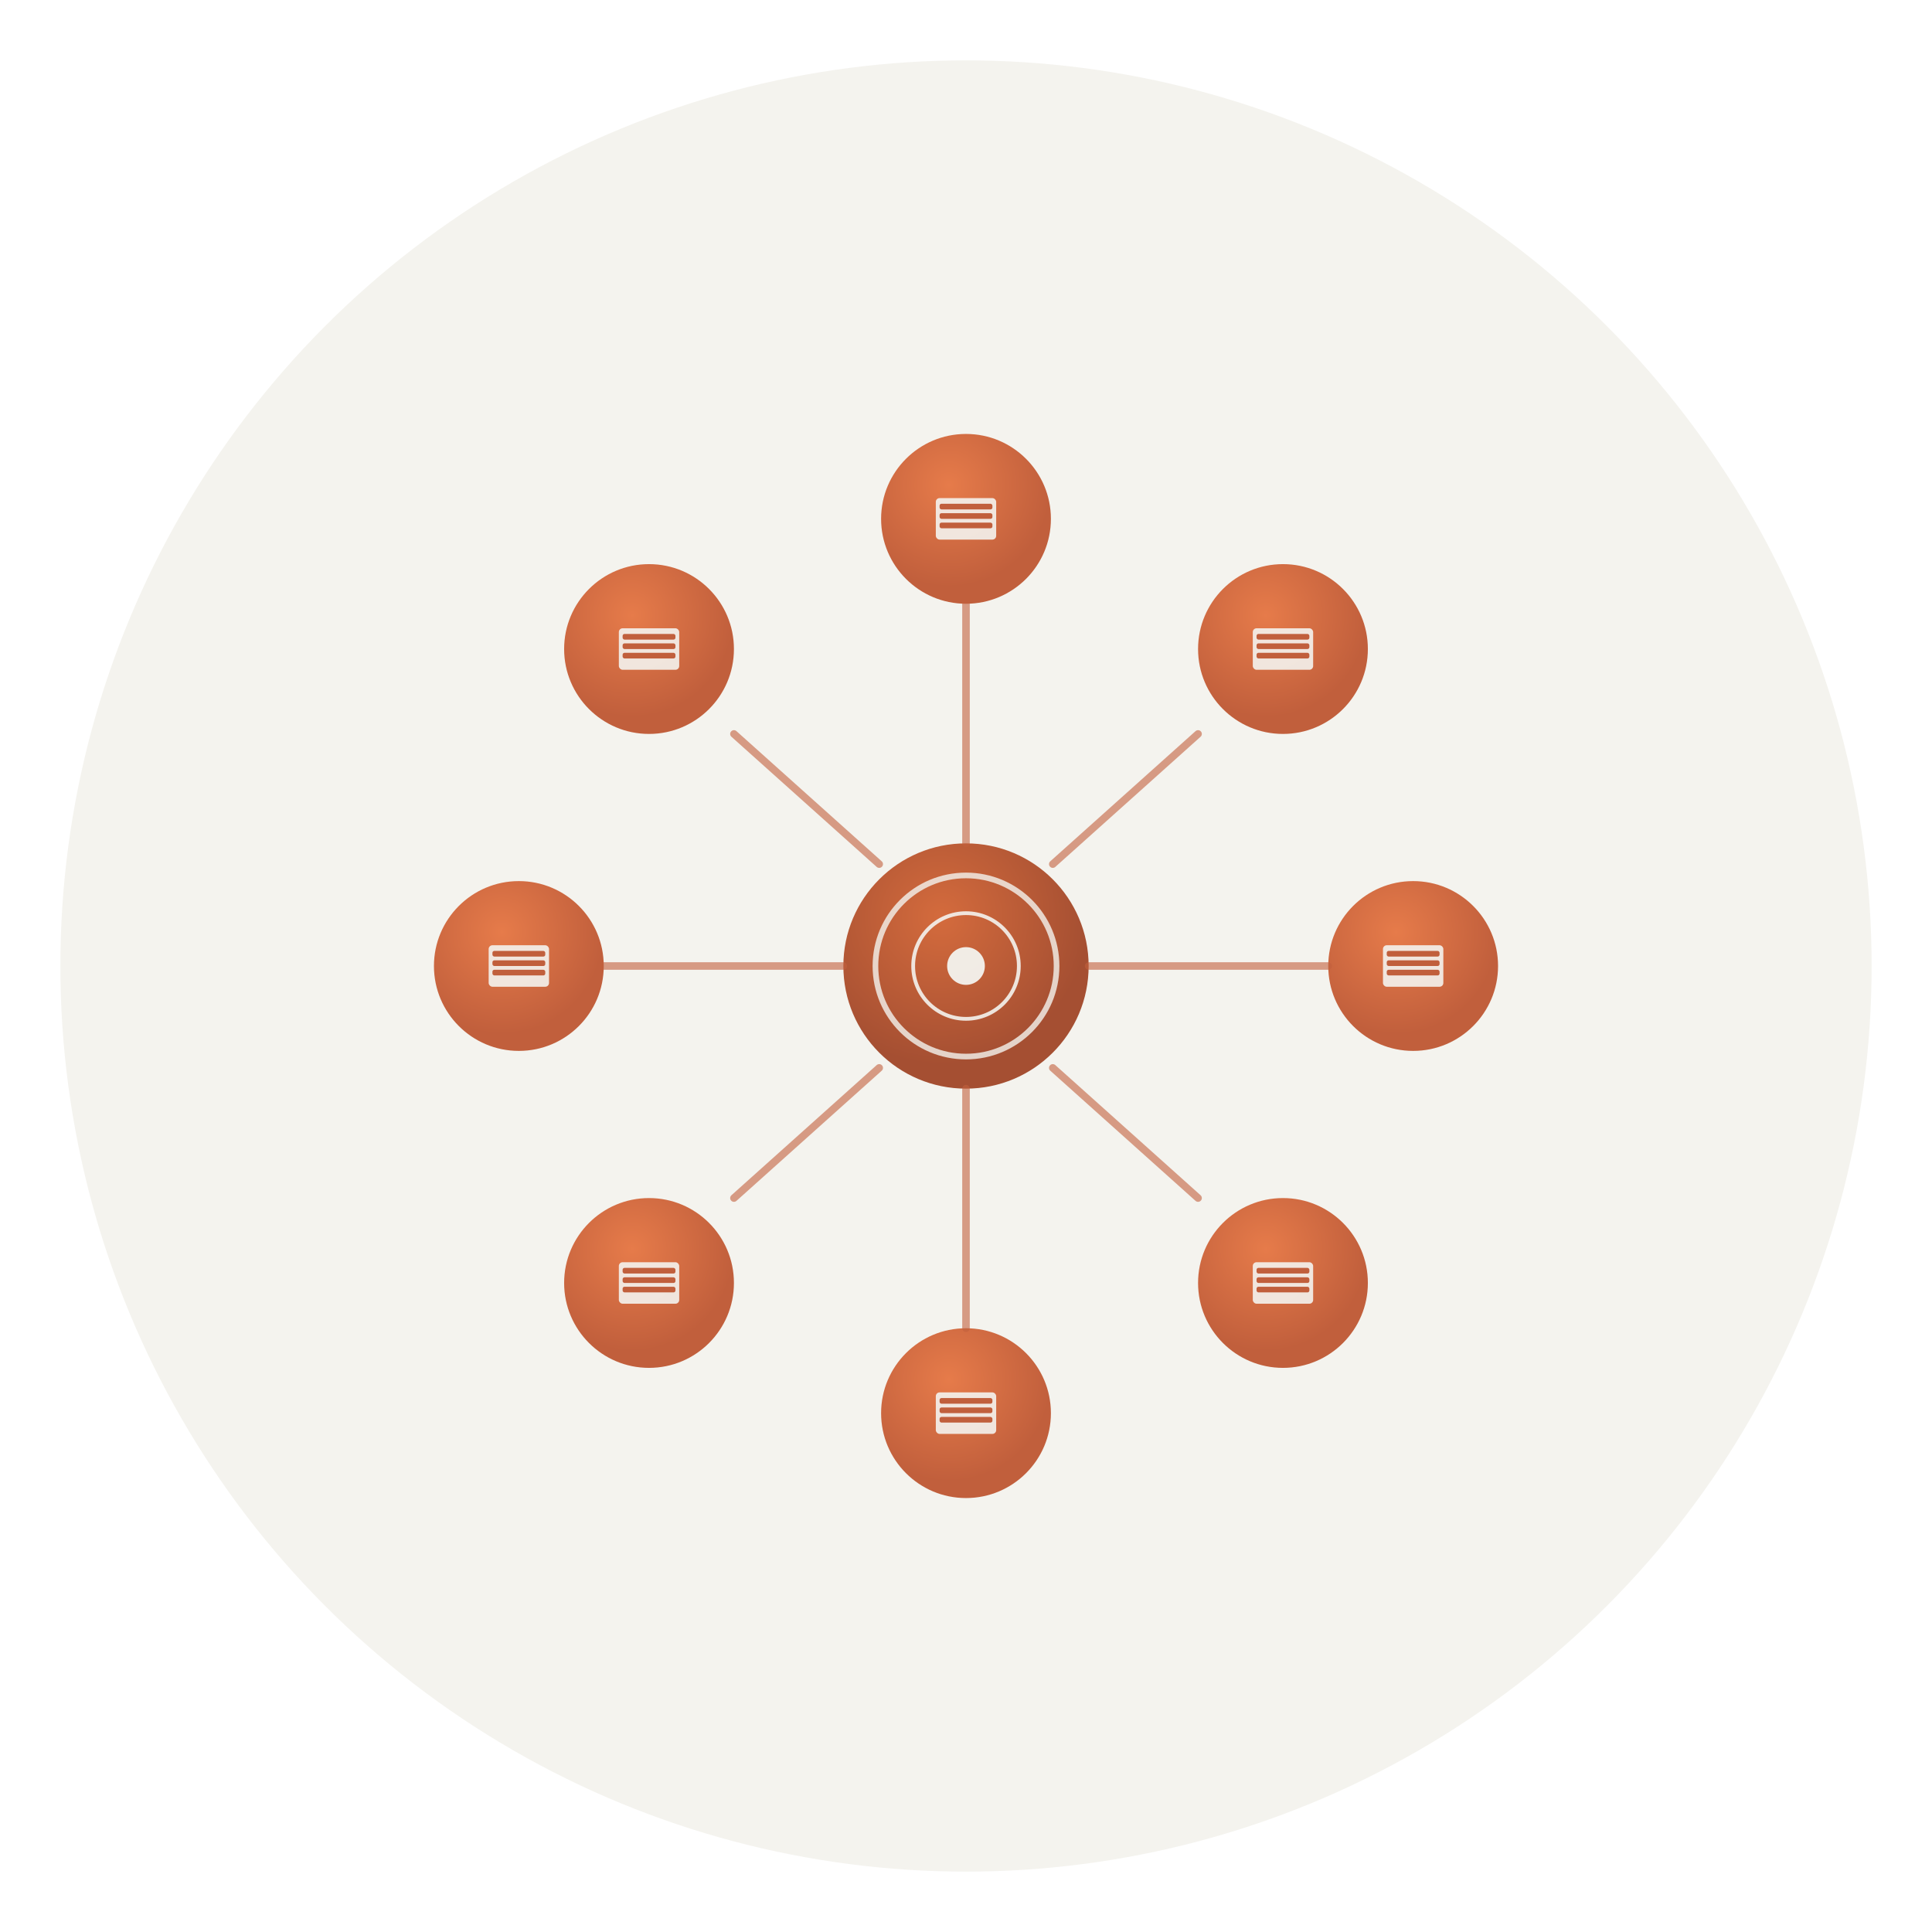 <?xml version="1.0" encoding="UTF-8"?>
<svg width="1024" height="1024" viewBox="0 0 1024 1024" xmlns="http://www.w3.org/2000/svg">
  <defs>
    <!-- Gradient definitions using Claude's color palette -->
    <radialGradient id="bgGradient" cx="50%" cy="30%" r="70%">
      <stop offset="0%" style="stop-color:#F4F3EE;stop-opacity:1" />
      <stop offset="100%" style="stop-color:#F4F3EE;stop-opacity:1" />
    </radialGradient>
    
    <radialGradient id="serverGradient" cx="40%" cy="30%" r="60%">
      <stop offset="0%" style="stop-color:#E67B4A;stop-opacity:1" />
      <stop offset="100%" style="stop-color:#C15F3C;stop-opacity:1" />
    </radialGradient>
    
    <radialGradient id="centralGradient" cx="40%" cy="30%" r="60%">
      <stop offset="0%" style="stop-color:#D46B3D;stop-opacity:1" />
      <stop offset="100%" style="stop-color:#A54F32;stop-opacity:1" />
    </radialGradient>
    
    <!-- Drop shadow filter -->
    <filter id="dropShadow" x="-50%" y="-50%" width="200%" height="200%">
      <feDropShadow dx="2" dy="4" stdDeviation="3" flood-opacity="0.15"/>
    </filter>
  </defs>
  
  <!-- Background circle with rounded app icon style -->
  <circle cx="512" cy="512" r="480" fill="url(#bgGradient)" stroke="none"/>
  
  <!-- Central management hub (slightly larger for standalone version) -->
  <circle cx="512" cy="512" r="65" fill="url(#centralGradient)" filter="url(#dropShadow)"/>
  <circle cx="512" cy="512" r="48" fill="none" stroke="#F4F3EE" stroke-width="3" opacity="0.8"/>
  
  <!-- Server nodes arranged in a circle (8 servers, slightly larger) -->
  <!-- Top server -->
  <circle cx="512" cy="275" r="45" fill="url(#serverGradient)" filter="url(#dropShadow)"/>
  <rect x="496" y="264" width="32" height="22" rx="2" fill="#F4F3EE" opacity="0.9"/>
  <rect x="498" y="267" width="28" height="3" rx="1" fill="#C15F3C"/>
  <rect x="498" y="272" width="28" height="3" rx="1" fill="#C15F3C"/>
  <rect x="498" y="277" width="28" height="3" rx="1" fill="#C15F3C"/>
  
  <!-- Top-right server -->
  <circle cx="680" cy="344" r="45" fill="url(#serverGradient)" filter="url(#dropShadow)"/>
  <rect x="664" y="333" width="32" height="22" rx="2" fill="#F4F3EE" opacity="0.9"/>
  <rect x="666" y="336" width="28" height="3" rx="1" fill="#C15F3C"/>
  <rect x="666" y="341" width="28" height="3" rx="1" fill="#C15F3C"/>
  <rect x="666" y="346" width="28" height="3" rx="1" fill="#C15F3C"/>
  
  <!-- Right server -->
  <circle cx="749" cy="512" r="45" fill="url(#serverGradient)" filter="url(#dropShadow)"/>
  <rect x="733" y="501" width="32" height="22" rx="2" fill="#F4F3EE" opacity="0.9"/>
  <rect x="735" y="504" width="28" height="3" rx="1" fill="#C15F3C"/>
  <rect x="735" y="509" width="28" height="3" rx="1" fill="#C15F3C"/>
  <rect x="735" y="514" width="28" height="3" rx="1" fill="#C15F3C"/>
  
  <!-- Bottom-right server -->
  <circle cx="680" cy="680" r="45" fill="url(#serverGradient)" filter="url(#dropShadow)"/>
  <rect x="664" y="669" width="32" height="22" rx="2" fill="#F4F3EE" opacity="0.9"/>
  <rect x="666" y="672" width="28" height="3" rx="1" fill="#C15F3C"/>
  <rect x="666" y="677" width="28" height="3" rx="1" fill="#C15F3C"/>
  <rect x="666" y="682" width="28" height="3" rx="1" fill="#C15F3C"/>
  
  <!-- Bottom server -->
  <circle cx="512" cy="749" r="45" fill="url(#serverGradient)" filter="url(#dropShadow)"/>
  <rect x="496" y="738" width="32" height="22" rx="2" fill="#F4F3EE" opacity="0.9"/>
  <rect x="498" y="741" width="28" height="3" rx="1" fill="#C15F3C"/>
  <rect x="498" y="746" width="28" height="3" rx="1" fill="#C15F3C"/>
  <rect x="498" y="751" width="28" height="3" rx="1" fill="#C15F3C"/>
  
  <!-- Bottom-left server -->
  <circle cx="344" cy="680" r="45" fill="url(#serverGradient)" filter="url(#dropShadow)"/>
  <rect x="328" y="669" width="32" height="22" rx="2" fill="#F4F3EE" opacity="0.9"/>
  <rect x="330" y="672" width="28" height="3" rx="1" fill="#C15F3C"/>
  <rect x="330" y="677" width="28" height="3" rx="1" fill="#C15F3C"/>
  <rect x="330" y="682" width="28" height="3" rx="1" fill="#C15F3C"/>
  
  <!-- Left server -->
  <circle cx="275" cy="512" r="45" fill="url(#serverGradient)" filter="url(#dropShadow)"/>
  <rect x="259" y="501" width="32" height="22" rx="2" fill="#F4F3EE" opacity="0.9"/>
  <rect x="261" y="504" width="28" height="3" rx="1" fill="#C15F3C"/>
  <rect x="261" y="509" width="28" height="3" rx="1" fill="#C15F3C"/>
  <rect x="261" y="514" width="28" height="3" rx="1" fill="#C15F3C"/>
  
  <!-- Top-left server -->
  <circle cx="344" cy="344" r="45" fill="url(#serverGradient)" filter="url(#dropShadow)"/>
  <rect x="328" y="333" width="32" height="22" rx="2" fill="#F4F3EE" opacity="0.9"/>
  <rect x="330" y="336" width="28" height="3" rx="1" fill="#C15F3C"/>
  <rect x="330" y="341" width="28" height="3" rx="1" fill="#C15F3C"/>
  <rect x="330" y="346" width="28" height="3" rx="1" fill="#C15F3C"/>
  
  <!-- Connection lines from center to each server -->
  <g stroke="#C15F3C" stroke-width="4" stroke-opacity="0.6" fill="none" stroke-linecap="round">
    <line x1="512" y1="447" x2="512" y2="320"/>  <!-- Top -->
    <line x1="558" y1="458" x2="635" y2="389"/>  <!-- Top-right -->
    <line x1="577" y1="512" x2="704" y2="512"/>  <!-- Right -->
    <line x1="558" y1="566" x2="635" y2="635"/>  <!-- Bottom-right -->
    <line x1="512" y1="577" x2="512" y2="704"/>  <!-- Bottom -->
    <line x1="466" y1="566" x2="389" y2="635"/>  <!-- Bottom-left -->
    <line x1="447" y1="512" x2="320" y2="512"/>  <!-- Left -->
    <line x1="466" y1="458" x2="389" y2="389"/>  <!-- Top-left -->
  </g>
  
  <!-- Central management indicator -->
  <circle cx="512" cy="512" r="28" fill="none" stroke="#F4F3EE" stroke-width="2" opacity="0.9"/>
  <circle cx="512" cy="512" r="10" fill="#F4F3EE" opacity="0.95"/>
</svg>